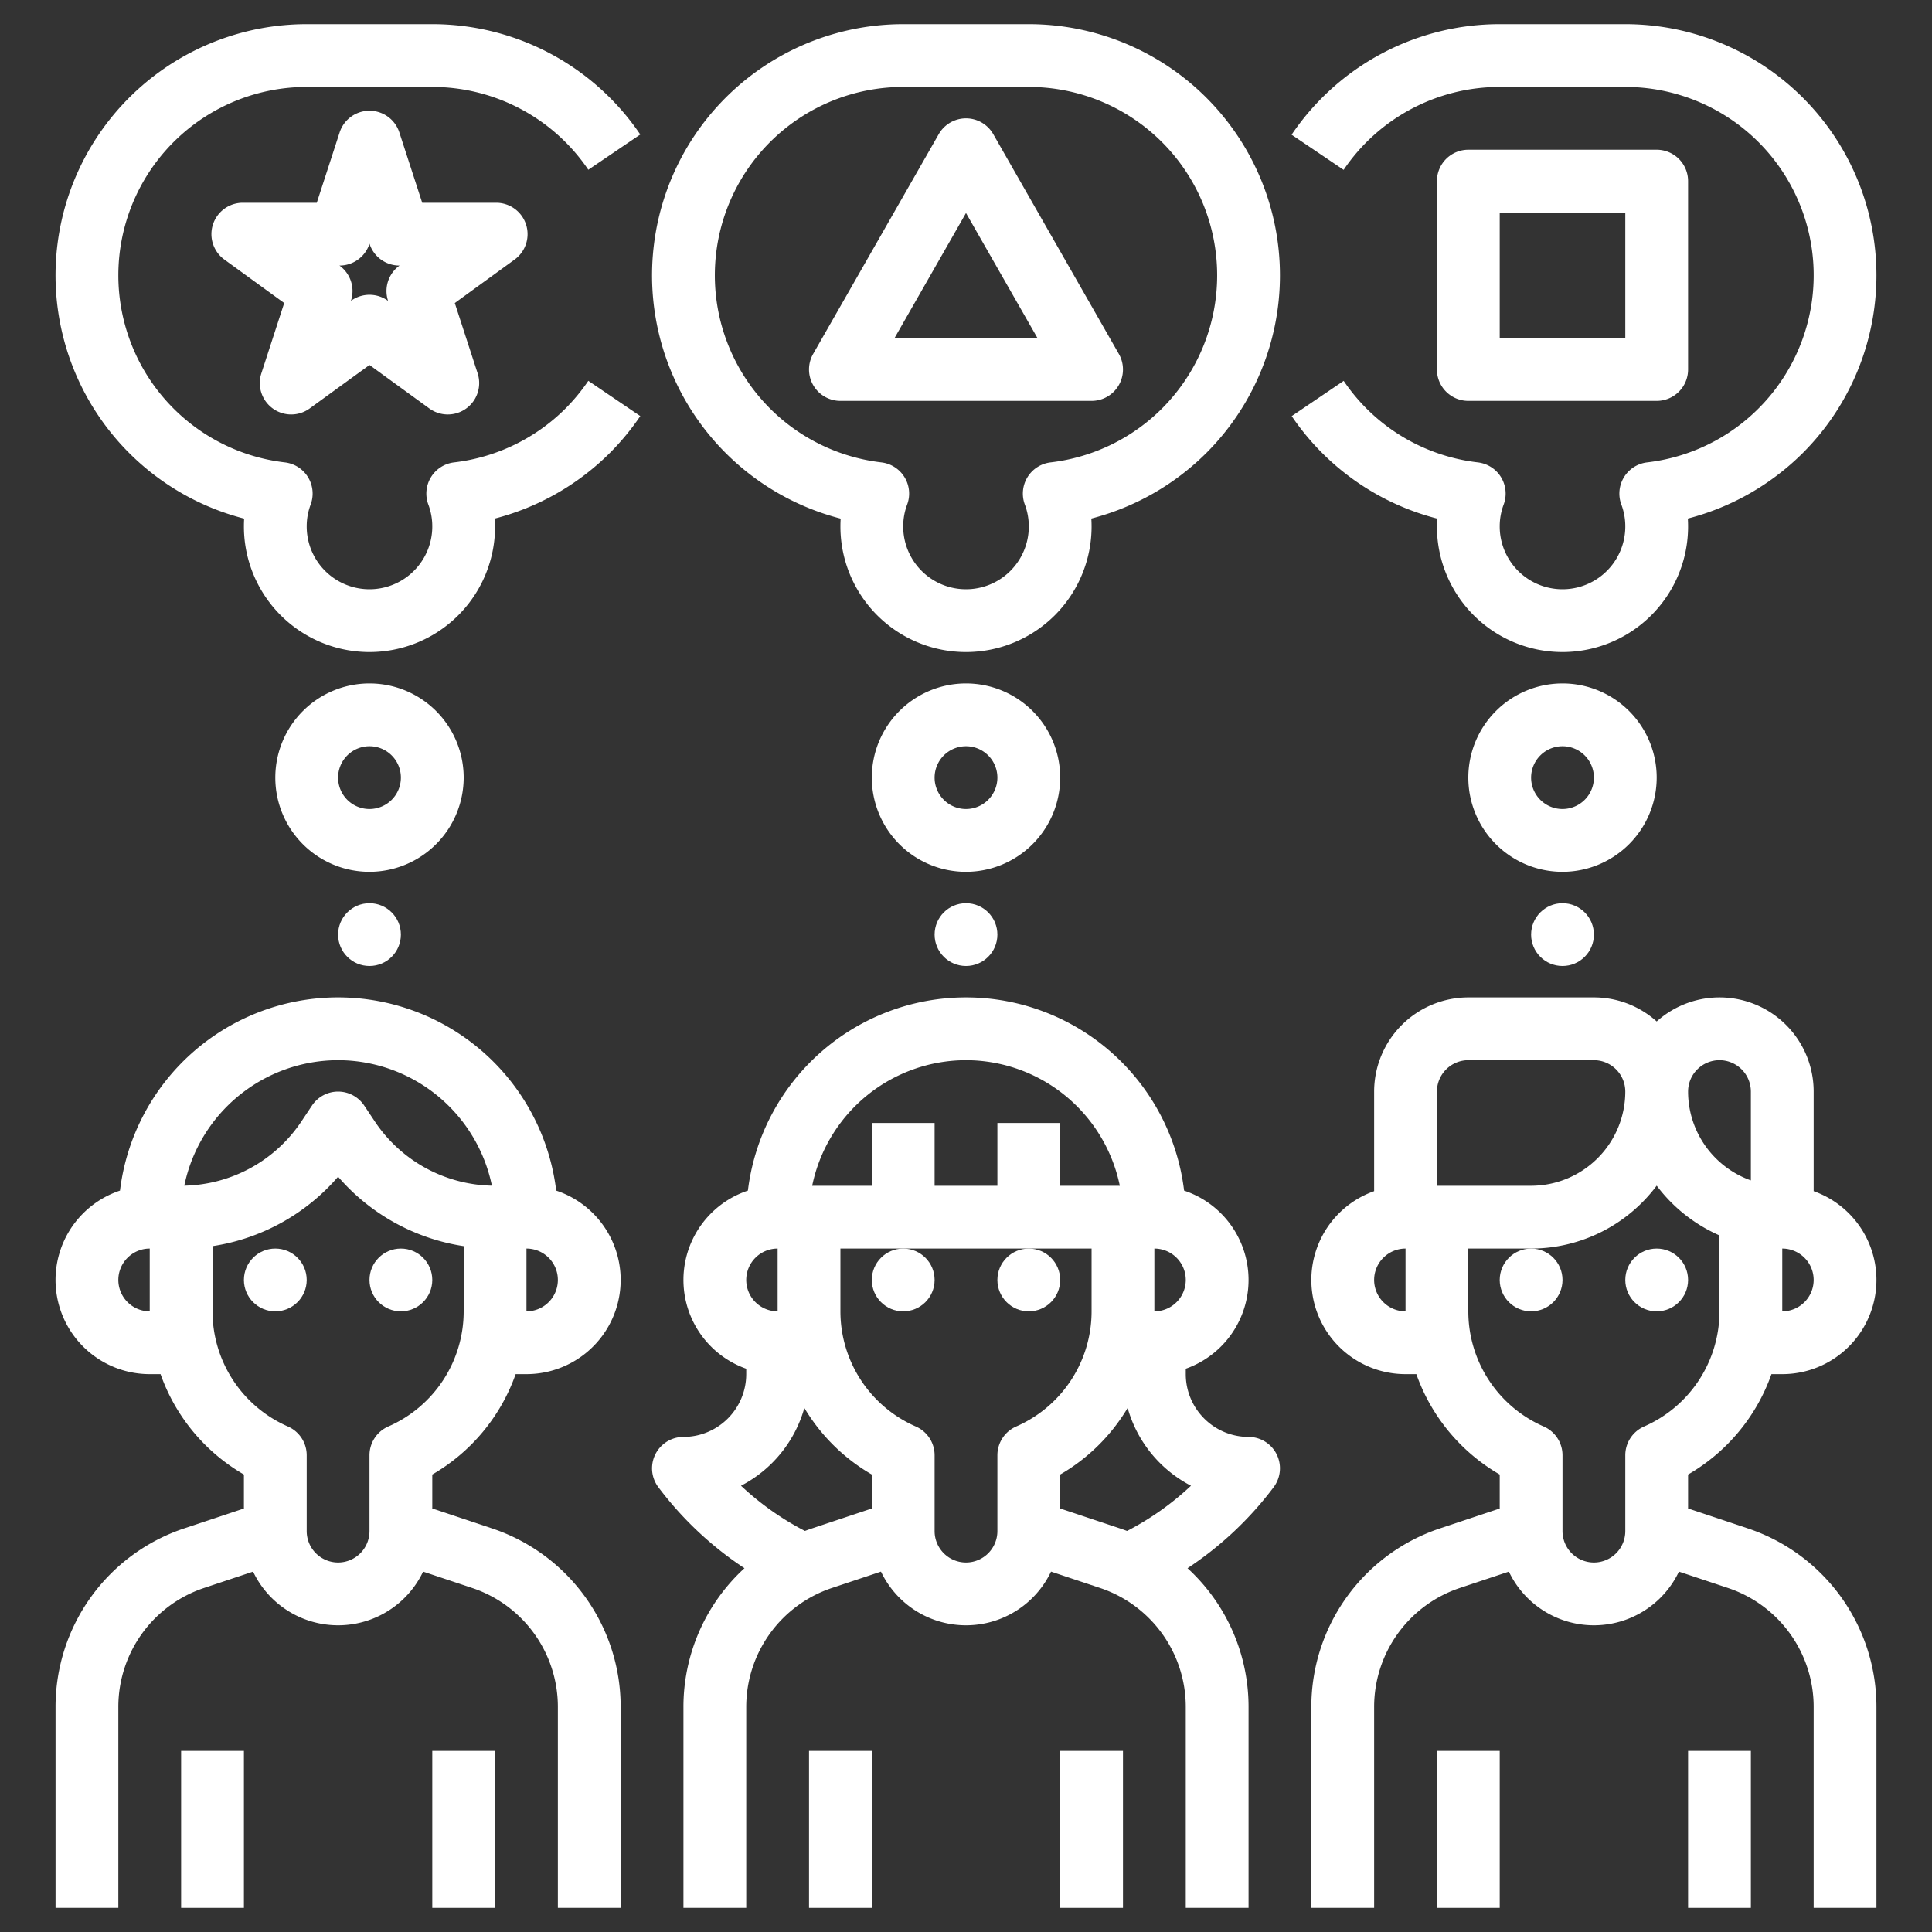 <?xml version="1.0"?>
<svg xmlns="http://www.w3.org/2000/svg" xmlns:xlink="http://www.w3.org/1999/xlink" xmlns:svgjs="http://svgjs.com/svgjs" version="1.1" width="512" height="512" x="0" y="0" viewBox="0 0 512 512" style="enable-background:new 0 0 512 512" xml:space="preserve" class=""><rect x="0" y="0" width="512" height="512" fill="#333333" stroke="none"/><g transform="matrix(1.04,0,0,1.04,-10.24,-10.24)"><g xmlns="http://www.w3.org/2000/svg" id="Out_line" data-name="Out line"><path d="M128,208a24,24,0,1,0-24,24A24.027,24.027,0,0,0,128,208Zm-24,8a8,8,0,1,1,8-8A8.009,8.009,0,0,1,104,216Z" fill="#ffffff" data-original="#000000" style="" class=""/><path d="M153.947,113.94a48.104,48.104,0,0,1-28.371,13.732,8,8,0,0,0-6.575,10.76A15.782,15.782,0,0,1,120,144a16,16,0,0,1-32,0,15.782,15.782,0,0,1,.999-5.568,7.999,7.999,0,0,0-6.574-10.759A47.999,47.999,0,0,1,88,32h32a48,48,0,0,1,39.759,21.1L173.001,44.12A63.982,63.982,0,0,0,120,16H88A64.008,64.008,0,0,0,72.062,141.998Q72,142.994,72,144a32,32,0,0,0,64,0q0-1.013-.062-2.017a64.338,64.338,0,0,0,29.331-16.737,65.013,65.013,0,0,0,7.733-9.376l-13.243-8.979A48.978,48.978,0,0,1,153.947,113.94Z" fill="#ffffff" data-original="#000000" style="" class=""/><circle cx="104" cy="248" r="8" fill="#ffffff" data-original="#000000" style="" class=""/><path d="M280,208a24,24,0,1,0-24,24A24.027,24.027,0,0,0,280,208Zm-24,8a8,8,0,1,1,8-8A8.009,8.009,0,0,1,256,216Z" fill="#ffffff" data-original="#000000" style="" class=""/><circle cx="256" cy="248" r="8" fill="#ffffff" data-original="#000000" style="" class=""/><path d="M432,208a24,24,0,1,0-24,24A24.027,24.027,0,0,0,432,208Zm-24,8a8,8,0,1,1,8-8A8.009,8.009,0,0,1,408,216Z" fill="#ffffff" data-original="#000000" style="" class=""/><path d="M352.242,106.901l-13.244,8.978a63.938,63.938,0,0,0,37.064,26.113q-.062 1-.062,2.008a32,32,0,0,0,64,0q0-1.013-.063-2.017a64.318,64.318,0,0,0,29.322-16.729A64.003,64.003,0,0,0,424,16H392a63.948,63.948,0,0,0-53.029,28.171l13.258,8.958A47.939,47.939,0,0,1,392,32h32a47.998,47.998,0,0,1,5.576,95.672,8,8,0,0,0-6.575,10.76A15.782,15.782,0,0,1,424,144a16,16,0,0,1-32,0,15.793,15.793,0,0,1,.999-5.568,7.999,7.999,0,0,0-6.574-10.759A47.905,47.905,0,0,1,352.242,106.901Z" fill="#ffffff" data-original="#000000" style="" class=""/><circle cx="408" cy="248" r="8" fill="#ffffff" data-original="#000000" style="" class=""/><path d="M272,16H240a64.008,64.008,0,0,0-15.938,125.998Q224,142.994,224,144a32,32,0,0,0,64,0q0-1.013-.063-2.017a64.298,64.298,0,0,0,29.316-16.723l.006-.006A64.003,64.003,0,0,0,272,16Zm33.943,97.943a48.101,48.101,0,0,1-28.367,13.729,8,8,0,0,0-6.576,10.759A15.797,15.797,0,0,1,272,144a16,16,0,0,1-32,0,15.797,15.797,0,0,1,1-5.569,7.999,7.999,0,0,0-6.575-10.758A47.999,47.999,0,0,1,240,32h32a48.003,48.003,0,0,1,33.943,81.943Z" fill="#ffffff" data-original="#000000" style="" class=""/><path d="M262.946,44.031a8,8,0,0,0-13.892,0l-32,56A8,8,0,0,0,224,112h64a8,8,0,0,0,6.946-11.969ZM237.786,96,256,64.125,274.214,96Z" fill="#ffffff" data-original="#000000" style="" class=""/><path d="M432,112a8,8,0,0,0,8-8V56a8,8,0,0,0-8-8H384a8,8,0,0,0-8,8v48a8,8,0,0,0,8,8ZM392,64h32V96H392Z" fill="#ffffff" data-original="#000000" style="" class=""/><path d="M143.888,67.04a7.999,7.999,0,0,0-7.608-5.528H117.433L111.608,43.587a8,8,0,0,0-15.217,0L90.567,61.512H71.72a8,8,0,0,0-4.702,14.472L82.266,87.062l-5.824,17.925a8,8,0,0,0,12.311,8.944L104,102.853l15.248,11.078a8,8,0,0,0,12.311-8.944L125.734,87.062l15.248-11.078A8,8,0,0,0,143.888,67.04ZM111.628,77.534a8,8,0,0,0-2.906,8.944l.012.036-.031-.022a8,8,0,0,0-9.404,0l-.031.022.012-.036a8,8,0,0,0-2.906-8.944l-.031-.022h.039a8,8,0,0,0,7.608-5.528L104,71.948l.012.036a8,8,0,0,0,7.608,5.528h.039Z" fill="#ffffff" data-original="#000000" style="" class=""/><path d="M141.245,360H144a23.997,23.997,0,0,0,7.577-46.768,55.985,55.985,0,0,0-111.153,0A23.997,23.997,0,0,0,48,360h2.755A48.027,48.027,0,0,0,72,385.58V394.234l-15.179,5.059A47.939,47.939,0,0,0,24,444.831V496H40V444.831a31.96,31.96,0,0,1,21.881-30.358l12.454-4.151a23.997,23.997,0,0,0,43.331,0l12.454,4.151A31.96,31.96,0,0,1,152,444.831V496h16V444.831a47.939,47.939,0,0,0-32.821-45.537L120,394.234v-8.654A48.027,48.027,0,0,0,141.245,360ZM144,344V328a8,8,0,0,1,0,16ZM96,280a40.068,40.068,0,0,1,39.191,31.975,36.755,36.755,0,0,1-29.847-16.382l-2.687-4.031a8.001,8.001,0,0,0-13.313,0l-2.687,4.031a36.756,36.756,0,0,1-29.847,16.382A40.068,40.068,0,0,1,96,280ZM40,336a8.009,8.009,0,0,1,8-8v16A8.009,8.009,0,0,1,40,336Zm56,72a8.009,8.009,0,0,1-8-8V380.672a8,8,0,0,0-4.797-7.331A32.019,32.019,0,0,1,64,344V327.383a52.68,52.68,0,0,0,32-17.689,52.683,52.683,0,0,0,32,17.689V344a32.019,32.019,0,0,1-19.203,29.341A8,8,0,0,0,104,380.672V400A8.009,8.009,0,0,1,96,408Z" fill="#ffffff" data-original="#000000" style="" class=""/><circle cx="80" cy="336" r="8" fill="#ffffff" data-original="#000000" style="" class=""/><circle cx="112" cy="336" r="8" fill="#ffffff" data-original="#000000" style="" class=""/><rect x="56" y="456" width="16" height="40" fill="#ffffff" data-original="#000000" style="" class=""/><rect x="120" y="456" width="16" height="40" fill="#ffffff" data-original="#000000" style="" class=""/><circle cx="240" cy="336" r="8" fill="#ffffff" data-original="#000000" style="" class=""/><circle cx="272" cy="336" r="8" fill="#ffffff" data-original="#000000" style="" class=""/><rect x="216" y="456" width="16" height="40" fill="#ffffff" data-original="#000000" style="" class=""/><rect x="280" y="456" width="16" height="40" fill="#ffffff" data-original="#000000" style="" class=""/><path d="M328,376a16.018,16.018,0,0,1-16-16v-1.376a23.994,23.994,0,0,0-.423-45.391,55.985,55.985,0,0,0-111.153,0A23.994,23.994,0,0,0,200,358.624V360a16.018,16.018,0,0,1-16,16,8,8,0,0,0-6.4,12.8,88.241,88.241,0,0,0,21.951,20.652A47.93,47.93,0,0,0,184,444.831V496h16V444.831a31.96,31.96,0,0,1,21.881-30.358l12.454-4.151a23.997,23.997,0,0,0,43.331,0l12.454,4.151A31.96,31.96,0,0,1,312,444.831V496h16V444.831a47.929,47.929,0,0,0-15.551-35.378A88.25,88.25,0,0,0,334.4,388.8,8,8,0,0,0,328,376Zm-24-32V328a8,8,0,0,1,0,16Zm-48-64a40.068,40.068,0,0,1,39.195,32H280V296H264v16H248V296H232v16H216.805A40.068,40.068,0,0,1,256,280Zm-48,48v16a8,8,0,0,1,0-16Zm8.821,71.293q-.943.314-1.865.665A72.279,72.279,0,0,1,198.668,388.436a32.143,32.143,0,0,0,16.143-19.816A47.985,47.985,0,0,0,232,385.58V394.234ZM256,408a8.009,8.009,0,0,1-8-8V380.672a8,8,0,0,0-4.797-7.331A32.019,32.019,0,0,1,224,344V328h64v16a32.019,32.019,0,0,1-19.203,29.341A8,8,0,0,0,264,380.672V400A8.009,8.009,0,0,1,256,408Zm41.044-8.041q-.923-.35-1.865-.665L280,394.234v-8.654A47.985,47.985,0,0,0,297.189,368.62,32.143,32.143,0,0,0,313.332,388.436,72.303,72.303,0,0,1,297.044,399.959Z" fill="#ffffff" data-original="#000000" style="" class=""/><path d="M461.245,360H464a23.998,23.998,0,0,0,8-46.624V288a23.985,23.985,0,0,0-40-17.869A23.901,23.901,0,0,0,416,264H384a24.027,24.027,0,0,0-24,24v25.376A23.998,23.998,0,0,0,368,360h2.755A48.027,48.027,0,0,0,392,385.58V394.234l-15.179,5.059A47.939,47.939,0,0,0,344,444.831V496h16V444.831a31.96,31.96,0,0,1,21.881-30.358l12.454-4.151a23.997,23.997,0,0,0,43.331,0l12.454,4.151A31.96,31.96,0,0,1,472,444.831V496h16V444.831a47.939,47.939,0,0,0-32.821-45.537L440,394.234v-8.654A48.027,48.027,0,0,0,461.245,360ZM464,344V328a8,8,0,0,1,0,16Zm-16-64a8.009,8.009,0,0,1,8,8v22.629A24.041,24.041,0,0,1,440,288,8.009,8.009,0,0,1,448,280Zm-72,8a8.009,8.009,0,0,1,8-8h32a8.009,8.009,0,0,1,8,8,24.027,24.027,0,0,1-24,24H376Zm-16,48a8.009,8.009,0,0,1,8-8v16A8.009,8.009,0,0,1,360,336Zm56,72a8.009,8.009,0,0,1-8-8V380.672a8,8,0,0,0-4.797-7.331A32.019,32.019,0,0,1,384,344V328h16a39.963,39.963,0,0,0,32-16.028,40.232,40.232,0,0,0,16,12.678V344a32.019,32.019,0,0,1-19.203,29.341A8,8,0,0,0,424,380.672V400A8.009,8.009,0,0,1,416,408Z" fill="#ffffff" data-original="#000000" style="" class=""/><circle cx="400" cy="336" r="8" fill="#ffffff" data-original="#000000" style="" class=""/><circle cx="432" cy="336" r="8" fill="#ffffff" data-original="#000000" style="" class=""/><rect x="376" y="456" width="16" height="40" fill="#ffffff" data-original="#000000" style="" class=""/><rect x="440" y="456" width="16" height="40" fill="#ffffff" data-original="#000000" style="" class=""/></g></g></svg>
